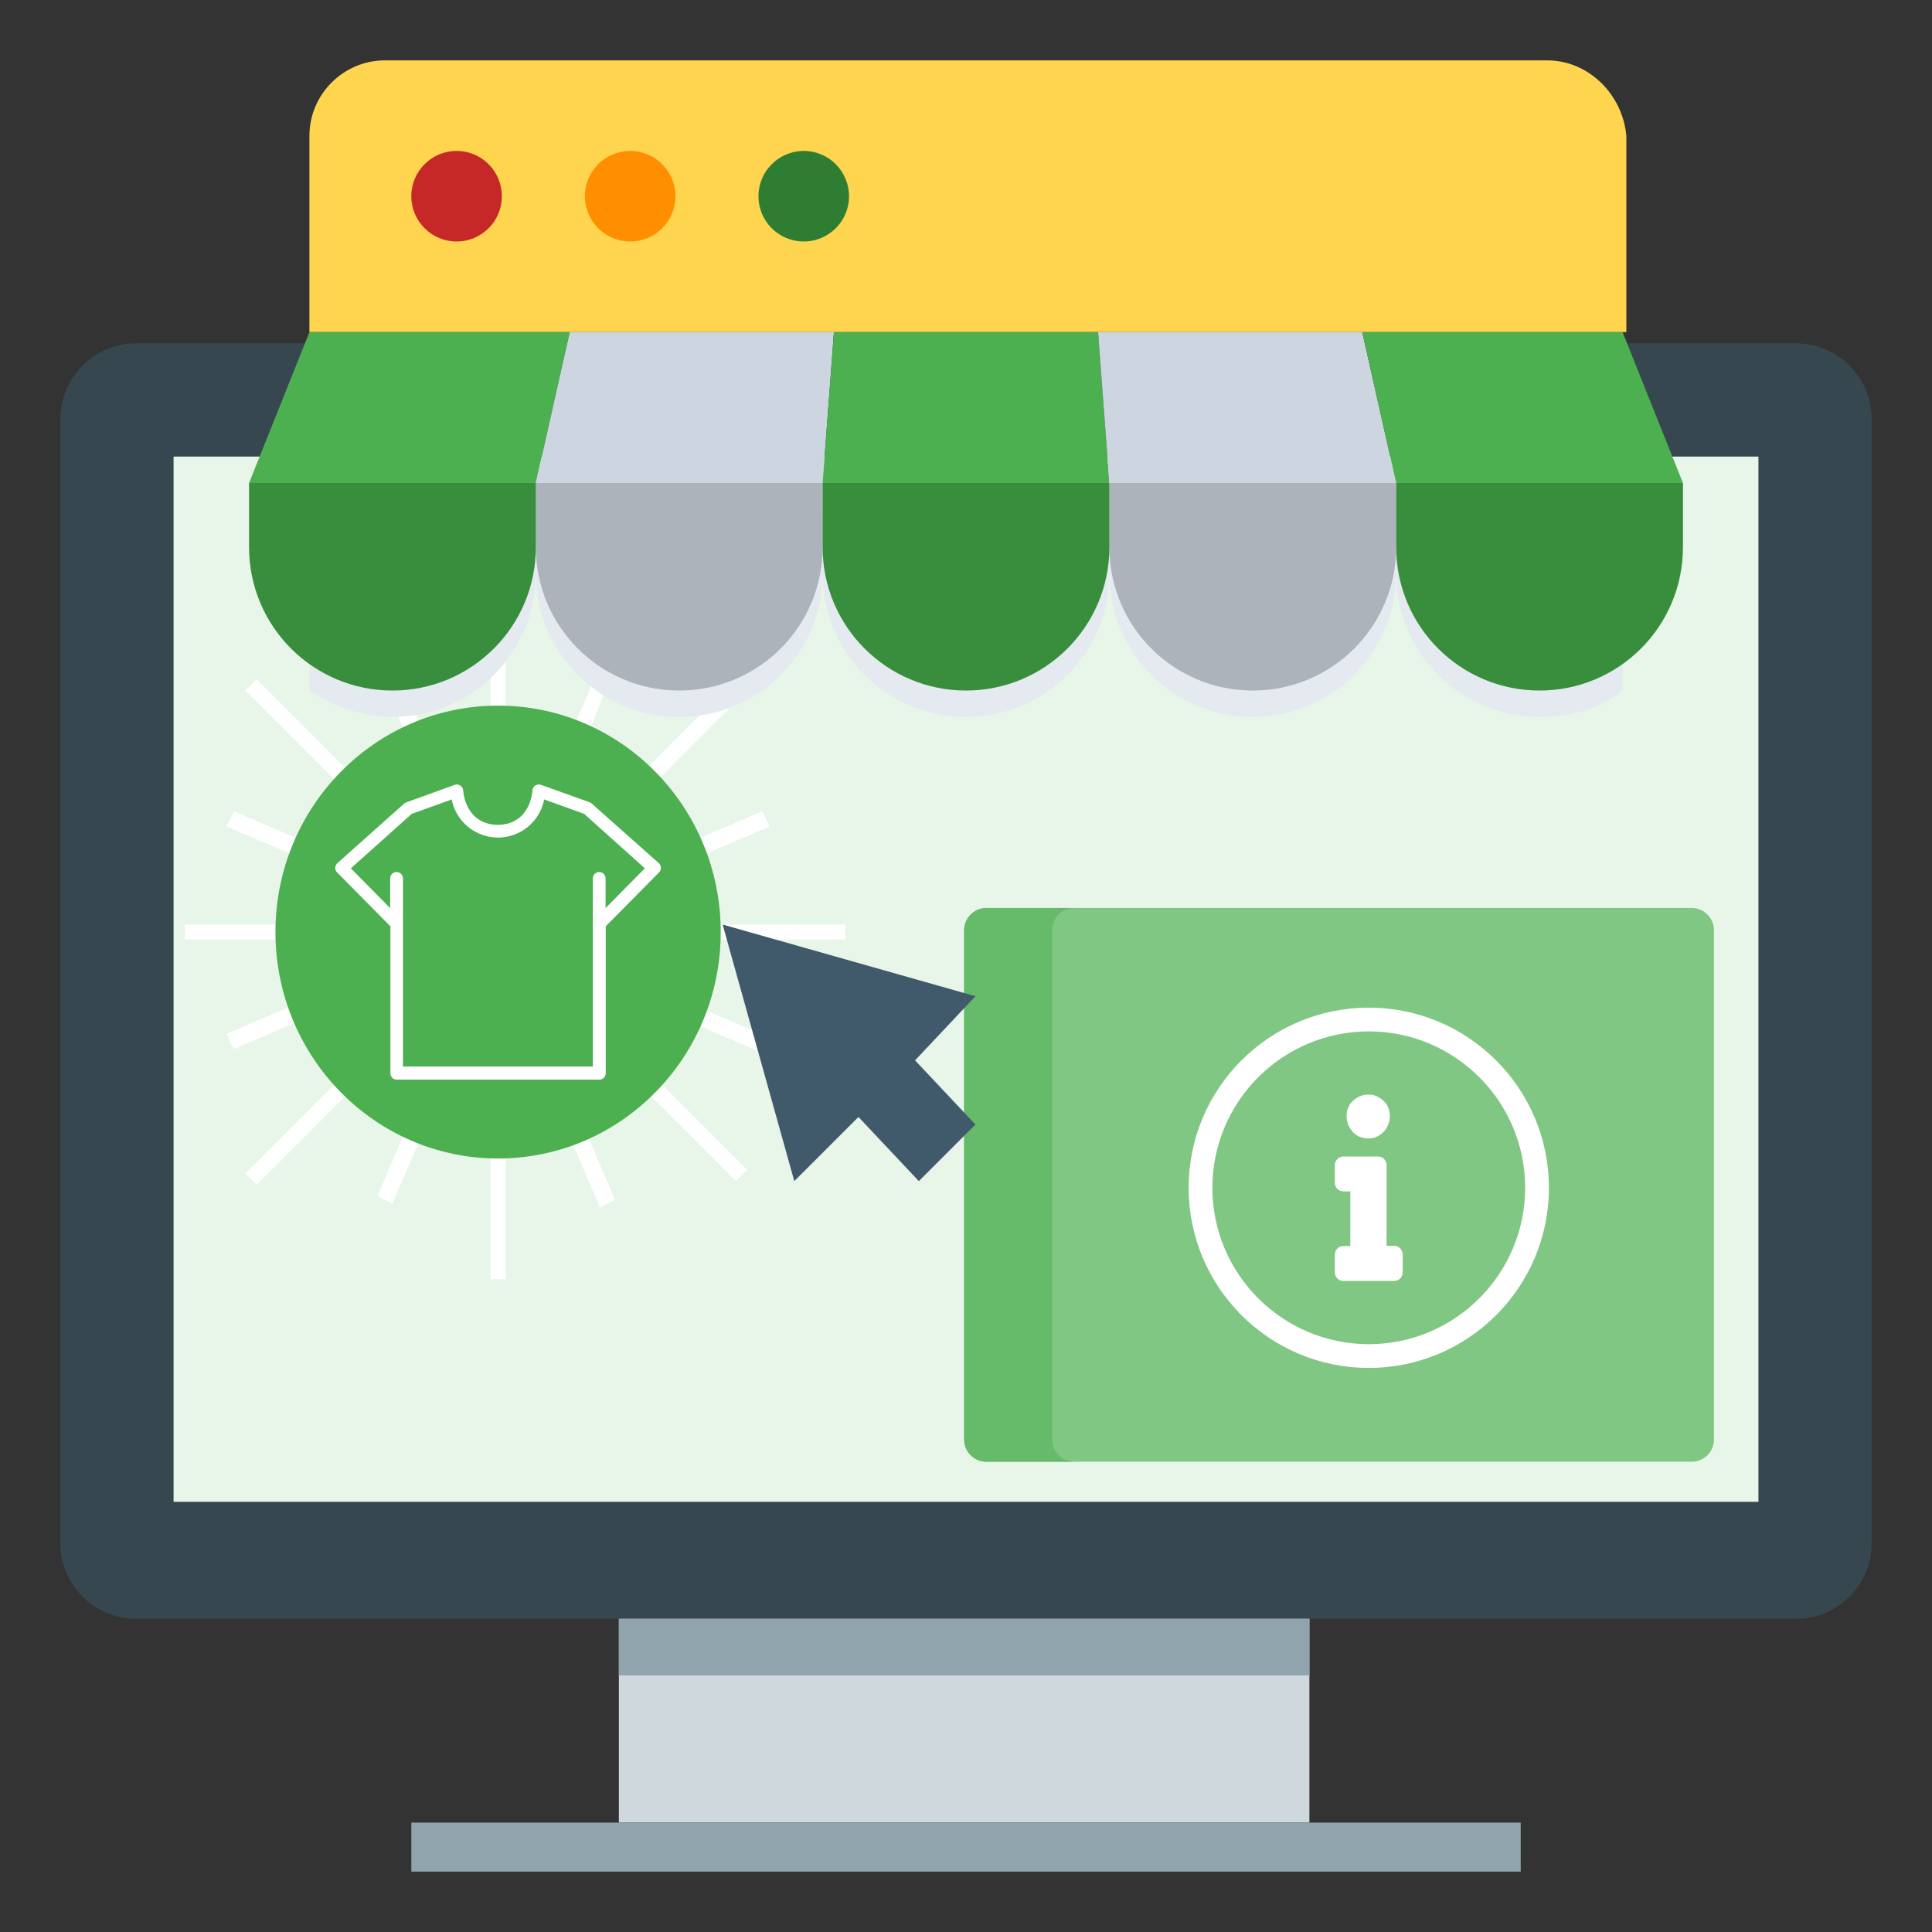 <?xml version="1.0" encoding="utf-8"?>
<!-- Generator: Adobe Illustrator 16.0.3, SVG Export Plug-In . SVG Version: 6.00 Build 0)  -->
<!DOCTYPE svg PUBLIC "-//W3C//DTD SVG 1.1//EN" "http://www.w3.org/Graphics/SVG/1.1/DTD/svg11.dtd">
<svg version="1.1" id="Layer_1" xmlns="http://www.w3.org/2000/svg" xmlns:xlink="http://www.w3.org/1999/xlink" x="0px" y="0px"
	 width="128px" height="128px" viewBox="0 0 128 128" enable-background="new 0 0 128 128" xml:space="preserve">
<rect x="0" y="0" width="128" height="128" fill="#333333" stroke="none"/>
<g>
	<path fill="#37474F" d="M119,22.75H9c-2.75,0-5,2.25-5,5v74.501c0,2.75,2.25,4.999,5,4.999h110c2.75,0,5-2.249,5-4.999V27.75
		C124,25,121.75,22.75,119,22.75z"/>
	<rect x="11.5" y="30.25" fill="#E8F5E9" width="105.001" height="69.251"/>
	<rect x="41.001" y="107.25" fill="#CFD8DC" width="45.75" height="13.501"/>
	<rect x="27.251" y="120.751" fill="#90A4AE" width="73.5" height="3.249"/>
	<rect x="41.001" y="107.25" fill="#90A4AE" width="45.75" height="3.751"/>
	<path display="none" fill="#F2F2F2" d="M107.5,32v63.501c0,2.25-1.952,4-4.462,4H14.63c-2.51,0-4.463-1.75-4.463-4V32H107.5z"/>
	<g>
		<path fill="#FFFFFF" d="M33.5,38.75v9.5c-0.249,0-0.249,0-0.5,0c-0.25,0-0.25,0-0.499,0v-9.5H33.5z"/>
		<path fill="#FFFFFF" d="M33.5,75.25v9.5h-0.999v-9.5c0.249,0,0.249,0,0.499,0C33.251,75.25,33.251,75.25,33.5,75.25z"/>
		<path fill="#FFFFFF" d="M49.5,45.75l-6.75,6.75C42.5,52.25,42.251,52,42,51.75L48.75,45L49.5,45.75z"/>
		<path fill="#FFFFFF" d="M23.75,71.751l-6.749,6.75L16.25,77.75L23,71C23.25,71.251,23.501,71.501,23.75,71.751z"/>
		<path fill="#FFFFFF" d="M56.001,61.249v1.001H46.75c0-0.25,0-0.25,0-0.499c0-0.25,0-0.25,0-0.502H56.001L56.001,61.249z"/>
		<path fill="#FFFFFF" d="M21.5,61.751c0,0.249,0,0.249,0,0.499h-9.25v-1.001h9.25C21.5,61.249,21.5,61.501,21.5,61.751z"/>
		<path fill="#FFFFFF" d="M49.5,77.5l-0.75,0.751l-6.499-6.5c0.249-0.25,0.499-0.5,0.75-0.751L49.5,77.5z"/>
		<path fill="#FFFFFF" d="M23.75,51.75C23.501,52,23.25,52.251,23,52.5l-6.75-6.75L17.001,45L23.75,51.75z"/>
		<path fill="#FFFFFF" d="M28.251,49C28,49,27.75,49.25,27.25,49.5L25,44.25l1-0.5L28.251,49z"/>
		<path fill="#FFFFFF" d="M40.75,79.5l-1,0.501L37.5,74.75c0.251,0,0.5-0.249,1.002-0.501L40.75,79.5z"/>
		<path fill="#FFFFFF" d="M20.75,56c-0.249,0.249-0.249,0.501-0.5,1l-5.249-2.248l0.5-1.002L20.75,56z"/>
		<path fill="#FFFFFF" d="M51.001,68.751L50.5,69.752l-5.25-2.251c0.251-0.25,0.251-0.5,0.5-1.001L51.001,68.751z"/>
		<path fill="#FFFFFF" d="M20.75,67.251L15.501,69.5l-0.5-0.999l5.249-2.251C20.501,66.75,20.501,67.001,20.75,67.251z"/>
		<path fill="#FFFFFF" d="M51.001,54.752L45.75,57c0-0.249-0.249-0.499-0.5-1l5.25-2.25L51.001,54.752z"/>
		<path fill="#FFFFFF" d="M28.251,74.501L26,79.751l-1-0.501l2.25-5.249C27.75,74.249,28,74.249,28.251,74.501z"/>
		<path fill="#FFFFFF" d="M40.75,44l-2,5.25c-0.248-0.25-0.5-0.25-0.999-0.499L40,43.501L40.75,44z"/>
	</g>
	<path fill="#FFD54F" d="M102.501,4H25.5c-2.75,0-5,2.25-5,5.001v13h87.25v-13C107.5,6.25,105.251,4,102.501,4z"/>
	<ellipse fill="#2E7D32" cx="53.25" cy="13" rx="3" ry="3"/>
	<ellipse fill="#FF8F00" cx="41.751" cy="13" rx="3" ry="3"/>
	<ellipse fill="#C62828" cx="30.25" cy="13" rx="3" ry="3"/>
	<path fill="#E4EAEF" d="M107.5,34v11.75C106.002,47,104,47.5,102,47.5c-5.249,0-9.499-4.249-9.499-9.5c0,5.251-4.25,9.5-9.501,9.5
		c-5.25,0-9.5-4.249-9.5-9.5c0,5.251-4.25,9.5-9.5,9.5s-9.499-4.249-9.499-9.5c0,5.251-4.25,9.5-9.501,9.5
		c-5.25,0-9.499-4.249-9.499-9.5c0,5.251-4.25,9.5-9.5,9.5c-2.001,0-4-0.75-5.501-1.75V34H107.5z"/>
	<polygon fill="#4CAF50" points="35.501,32 16.501,32 20.5,22.001 37.75,22.001 	"/>
	<polygon fill="#CDD6E0" points="54.501,32 35.501,32 37.75,22.001 55.249,22.001 	"/>
	<polygon fill="#4CAF50" points="73.5,32 54.501,32 55.249,22.001 72.751,22.001 	"/>
	<polygon fill="#CDD6E0" points="92.501,32 73.5,32 72.751,22.001 90.251,22.001 	"/>
	<polygon fill="#4CAF50" points="111.5,32 92.501,32 90.251,22.001 107.5,22.001 	"/>
	<g>
		<path fill="#ACB3BA" d="M35.501,36.25c0,5.251,4.249,9.5,9.499,9.5c5.251,0,9.501-4.249,9.501-9.5V32h-19V36.25L35.501,36.25z"/>
		<path fill="#ACB3BA" d="M73.5,32v4.25c0,5.251,4.25,9.5,9.5,9.5c5.251,0,9.501-4.249,9.501-9.5V32H73.5z"/>
	</g>
	<g>
		<path fill="#388E3C" d="M16.501,36.25c0,5.251,4.249,9.5,9.5,9.5c5.25,0,9.5-4.249,9.5-9.5V32h-19V36.25z"/>
		<path fill="#388E3C" d="M54.501,36.25c0,5.251,4.249,9.5,9.499,9.5s9.5-4.249,9.5-9.5V32H54.501V36.25L54.501,36.25z"/>
		<path fill="#388E3C" d="M92.501,32v4.25c0,5.251,4.25,9.5,9.499,9.5c5.25,0,9.5-4.249,9.5-9.5V32H92.501z"/>
	</g>
	<ellipse fill="#4CAF50" cx="33" cy="61.751" rx="14.75" ry="15.001"/>
	<g display="none">
		<path display="inline" fill="#FFFFFF" d="M32.501,66.25l-0.5-1.749H43.5V55.75H29.75L29,52.5h-3.999V54H28l3.501,13.75H44v-1.5
			H32.501z M42,57v5.751H31.751L30.251,57H42z"/>
		<ellipse display="inline" fill="#FFFFFF" cx="34.75" cy="70.5" rx="1.75" ry="1.75"/>
		<ellipse display="inline" fill="#FFFFFF" cx="41.25" cy="70.5" rx="1.75" ry="1.75"/>
	</g>
	<g>
		<path fill="#81C784" d="M112.083,60.158H72.111h-2.467h-4.299c-0.807,0-1.47,0.661-1.47,1.47v3.205v30.54
			c0,0.81,0.663,1.471,1.47,1.471h39.973h2.467h4.298c0.81,0,1.471-0.661,1.471-1.471v-3.205v-30.54
			C113.554,60.819,112.893,60.158,112.083,60.158z"/>
		<path fill="#66BB6A" d="M69.71,95.373V61.628c0-0.81,0.66-1.471,1.469-1.471h-5.831c-0.809,0-1.471,0.661-1.471,1.471v33.745
			c0,0.81,0.662,1.471,1.471,1.471h5.831C70.37,96.844,69.71,96.183,69.71,95.373z"/>
	</g>
	<polygon fill="#40596B" points="47.875,61.253 52.625,78.252 56.875,74.002 60.875,78.252 64.625,74.502 60.625,70.252 
		64.625,66.002 	"/>
	<g>
		<g>
			<path fill="#FFFFFF" d="M43.672,57.209c-0.005-0.005-0.01-0.01-0.016-0.015l-4.454-3.959c-0.041-0.037-0.088-0.066-0.14-0.084
				l-3.222-1.152c-0.22-0.079-0.463,0.034-0.542,0.253c-0.014,0.04-0.023,0.082-0.025,0.124c0,0.093-0.139,2.24-2.286,2.273
				c-2.16-0.033-2.294-2.18-2.299-2.273c-0.013-0.233-0.212-0.413-0.446-0.4c-0.04,0.002-0.08,0.01-0.118,0.023l-3.217,1.165
				c-0.051,0.02-0.099,0.047-0.14,0.085l-4.424,3.946c-0.17,0.161-0.177,0.429-0.016,0.598c0.005,0.005,0.01,0.011,0.016,0.016
				l3.522,3.56v9.738c0,0.234,0.189,0.424,0.423,0.424h13.42c0.234,0,0.424-0.189,0.424-0.424v-9.738l3.522-3.56
				C43.826,57.646,43.833,57.378,43.672,57.209z M40.122,60.161v-1.965c0-0.233-0.19-0.422-0.423-0.422
				c-0.234,0-0.424,0.189-0.424,0.422V70.66H26.697V58.196c0-0.233-0.19-0.422-0.424-0.422c-0.233,0-0.423,0.189-0.423,0.422v1.97
				l-2.604-2.638l4.031-3.607l2.65-0.956c0.329,1.692,1.966,2.796,3.658,2.469c1.249-0.242,2.226-1.219,2.469-2.469l2.65,0.956
				l4.018,3.607L40.122,60.161z"/>
		</g>
	</g>
	<g>
		<g>
			<g>
				<path fill="#FFFFFF" d="M89.332,74.548c0.044,0.088,0.087,0.175,0.131,0.24s0.109,0.131,0.152,0.196
					c0.065,0.065,0.131,0.131,0.219,0.196c0.065,0.044,0.152,0.109,0.262,0.131c0.087,0.044,0.175,0.065,0.283,0.088
					c0.109,0.021,0.196,0.021,0.284,0.021c0.087,0,0.196,0,0.283-0.021c0.088-0.022,0.175-0.044,0.24-0.088h0.021
					c0.087-0.044,0.175-0.087,0.262-0.152c0.065-0.044,0.131-0.109,0.196-0.175l0.022-0.021c0.065-0.065,0.108-0.131,0.152-0.196
					s0.088-0.131,0.109-0.219c0-0.021,0-0.021,0.021-0.043c0.043-0.087,0.065-0.197,0.087-0.284
					c0.022-0.087,0.022-0.196,0.022-0.283s0-0.196-0.022-0.283c-0.021-0.088-0.044-0.175-0.087-0.284
					c-0.065-0.153-0.153-0.283-0.262-0.393c-0.021-0.021-0.021-0.021-0.044-0.044c-0.065-0.065-0.131-0.109-0.218-0.174
					c-0.087-0.044-0.153-0.088-0.24-0.131c-0.087-0.044-0.174-0.065-0.262-0.088c-0.109-0.021-0.196-0.021-0.283-0.021
					c-0.088,0-0.196,0-0.284,0.021c-0.087,0.022-0.175,0.044-0.262,0.088h-0.021c-0.088,0.043-0.175,0.087-0.24,0.131
					c-0.087,0.064-0.152,0.108-0.219,0.174c-0.064,0.065-0.13,0.131-0.174,0.197c-0.044,0.064-0.087,0.152-0.131,0.239
					s-0.065,0.175-0.088,0.262c-0.021,0.109-0.021,0.196-0.021,0.284c0,0.087,0,0.196,0.021,0.283
					C89.267,74.374,89.311,74.461,89.332,74.548z"/>
				<path fill="#FFFFFF" d="M92.364,82.533h-0.502v-5.345c0-0.306-0.239-0.567-0.567-0.567h-2.29c-0.306,0-0.567,0.239-0.567,0.567
					v1.178c0,0.306,0.24,0.566,0.567,0.566h0.458v3.622h-0.458c-0.306,0-0.567,0.24-0.567,0.567V84.3
					c0,0.306,0.24,0.567,0.567,0.567h3.359c0.306,0,0.567-0.24,0.567-0.567v-1.178C92.932,82.795,92.67,82.533,92.364,82.533z"/>
				<path fill="#FFFFFF" d="M90.685,66.76c-6.588,0-11.934,5.345-11.934,11.934s5.346,11.934,11.934,11.934
					c6.589,0,11.934-5.345,11.934-11.934S97.273,66.76,90.685,66.76z M90.685,89.056c-5.716,0-10.362-4.646-10.362-10.362
					s4.646-10.362,10.362-10.362s10.362,4.646,10.362,10.362S96.4,89.056,90.685,89.056z"/>
			</g>
		</g>
	</g>
</g>
</svg>
